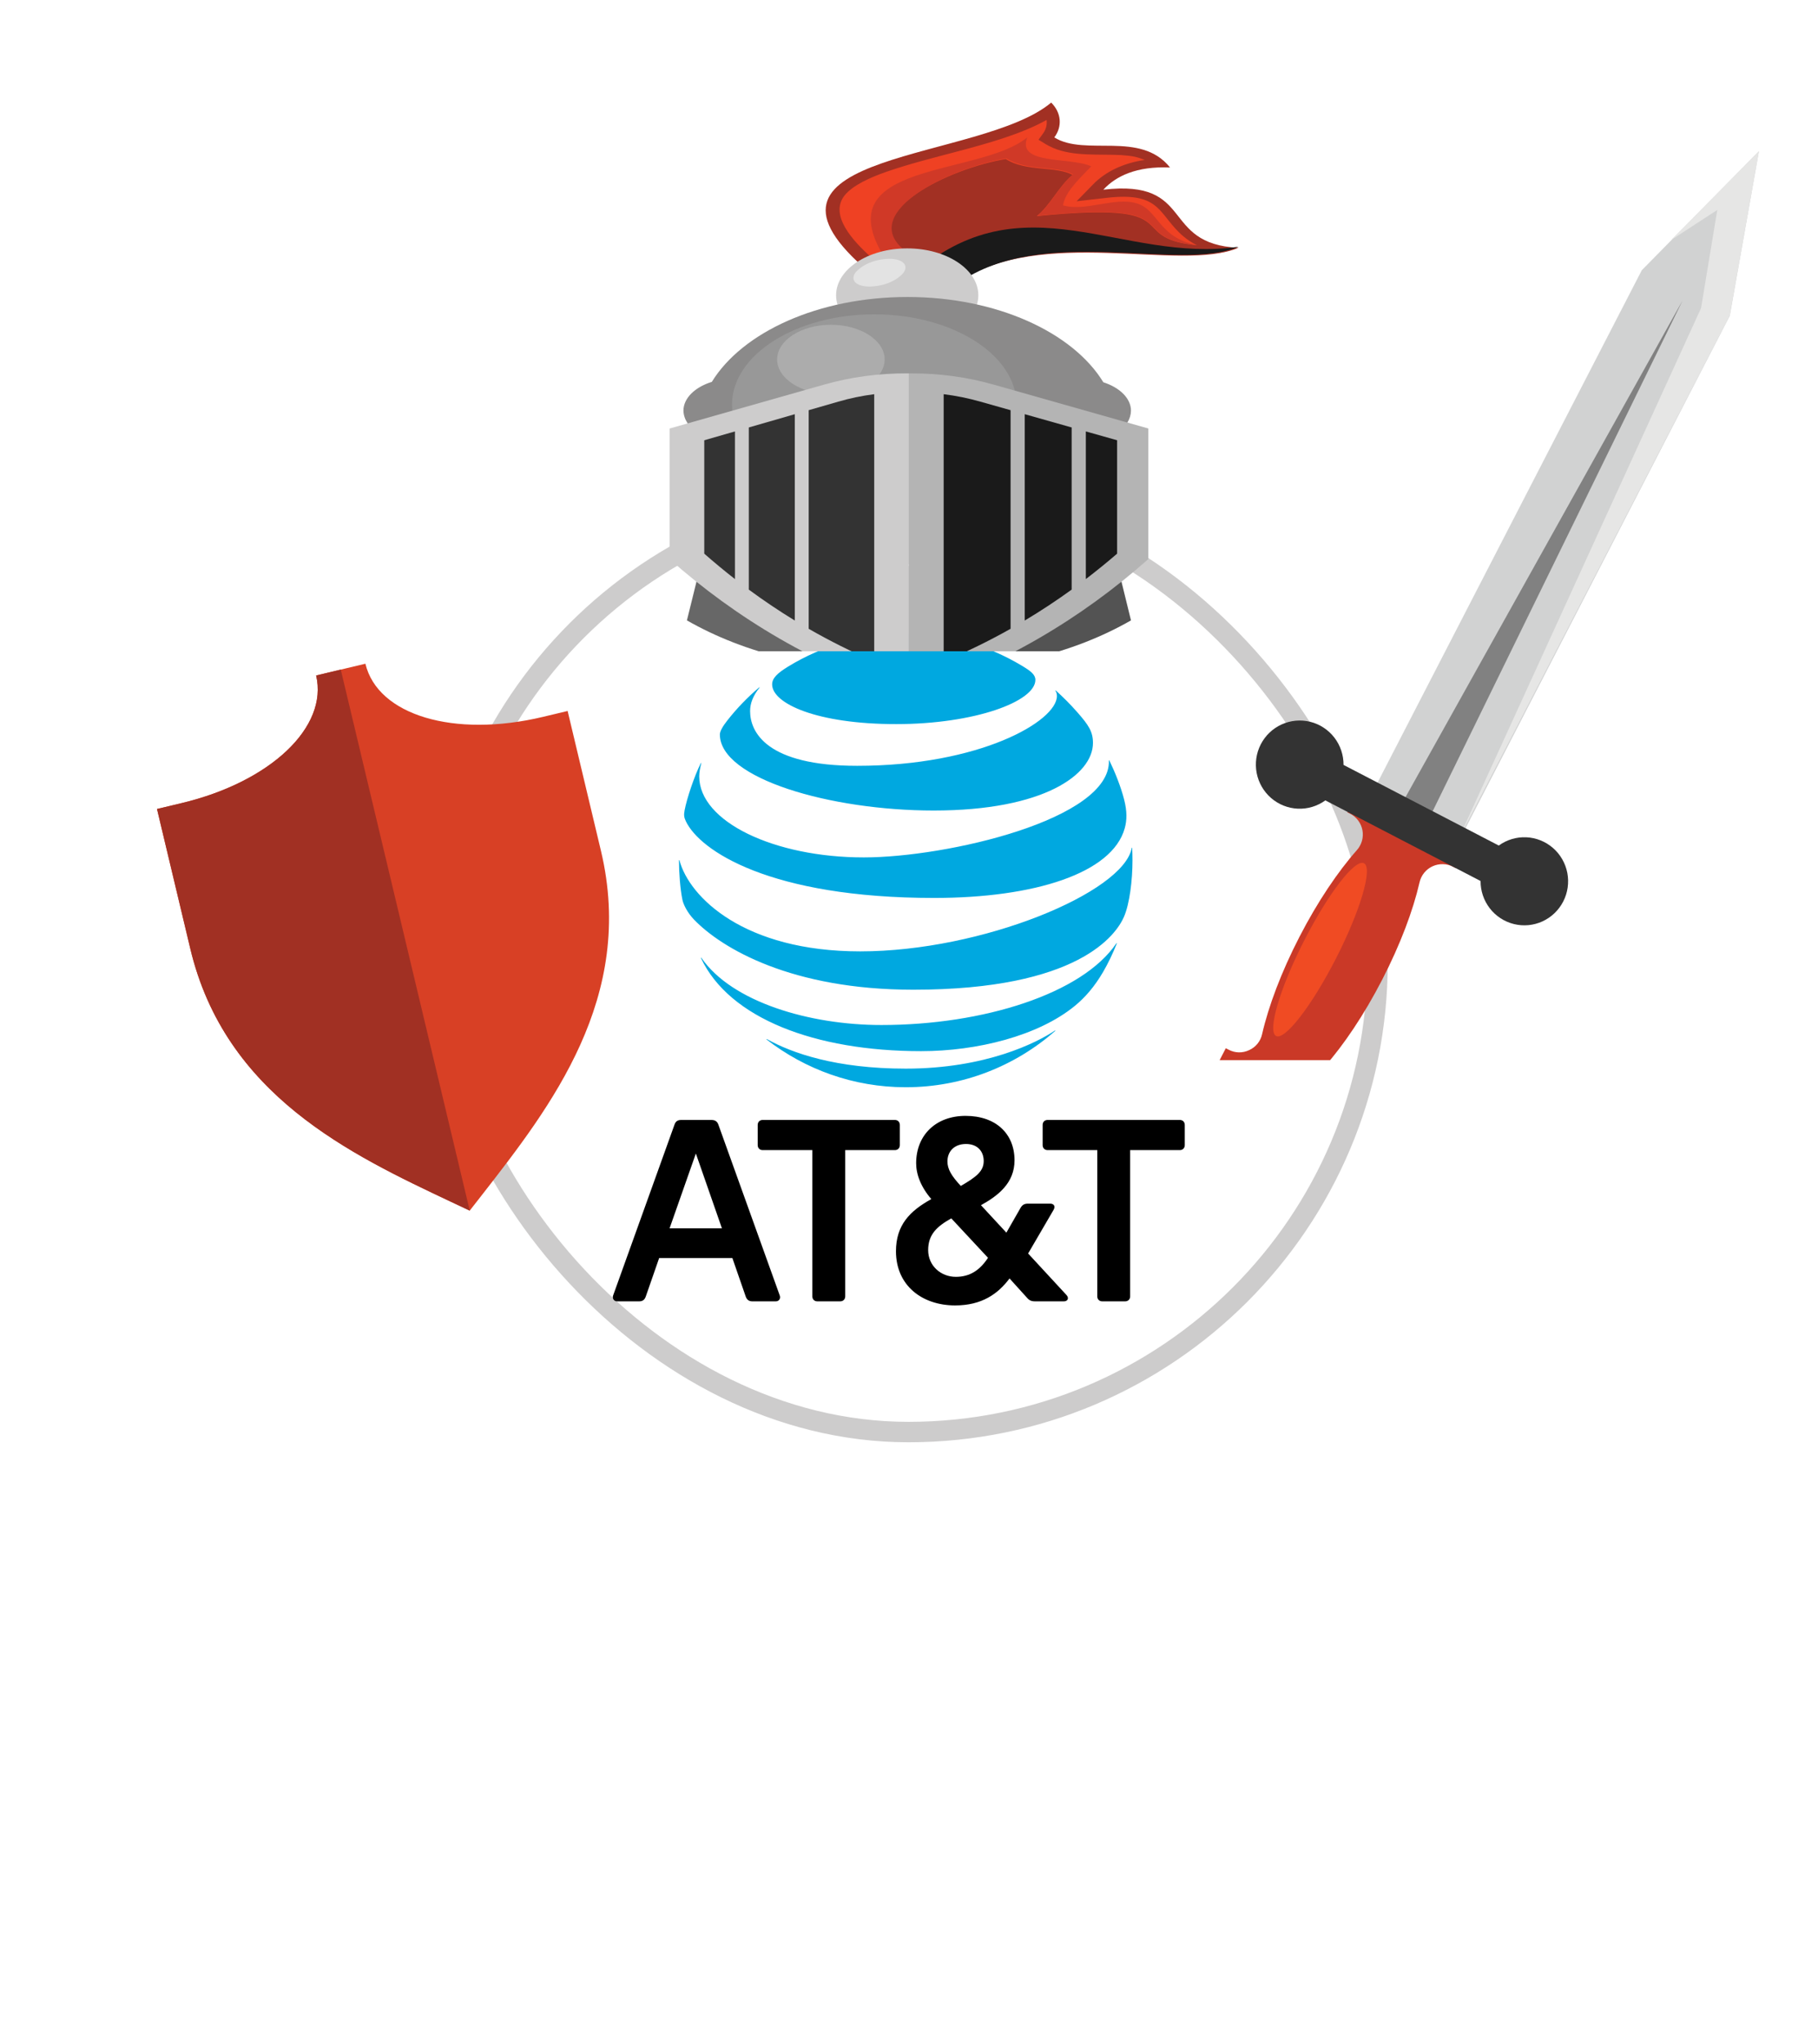 <svg width="89" height="100" viewBox="0 0 89 100" fill="none" xmlns="http://www.w3.org/2000/svg">
<rect x="21.503" y="24.128" width="45.934" height="45.934" rx="22.967" fill="white"/>
<rect x="21.503" y="24.128" width="45.934" height="45.934" rx="22.967" stroke="#CDCCCC"/>
<path d="M37.533 50.86C39.415 52.317 41.777 53.192 44.34 53.192C47.145 53.192 49.701 52.151 51.653 50.442C51.676 50.421 51.665 50.407 51.641 50.421C50.766 51.006 48.27 52.282 44.34 52.282C40.925 52.282 38.766 51.52 37.547 50.84C37.524 50.828 37.515 50.846 37.533 50.86ZM45.093 51.427C47.825 51.427 50.827 50.683 52.622 49.209C53.114 48.807 53.581 48.273 54.001 47.554C54.242 47.141 54.478 46.65 54.67 46.167C54.679 46.144 54.664 46.132 54.646 46.158C52.977 48.615 48.142 50.148 43.15 50.148C39.622 50.148 35.825 49.02 34.339 46.865C34.324 46.845 34.309 46.854 34.318 46.877C35.703 49.82 39.904 51.427 45.093 51.427ZM42.109 46.545C36.427 46.545 33.748 43.899 33.263 42.093C33.257 42.067 33.239 42.073 33.239 42.096C33.239 42.704 33.3 43.489 33.405 44.009C33.455 44.263 33.661 44.66 33.964 44.978C35.339 46.412 38.769 48.421 44.709 48.421C52.802 48.421 54.653 45.725 55.03 44.839C55.301 44.205 55.441 43.059 55.441 42.096C55.441 41.863 55.435 41.677 55.426 41.495C55.426 41.465 55.409 41.462 55.403 41.491C54.998 43.661 48.084 46.545 42.109 46.545ZM34.309 37.336C33.984 37.982 33.623 39.072 33.516 39.636C33.469 39.878 33.489 39.994 33.574 40.174C34.255 41.619 37.699 43.931 45.733 43.931C50.635 43.931 54.443 42.726 55.059 40.529C55.173 40.124 55.179 39.697 55.033 39.122C54.87 38.479 54.565 37.729 54.306 37.202C54.298 37.185 54.283 37.188 54.286 37.208C54.382 40.09 46.344 41.948 42.289 41.948C37.896 41.948 34.231 40.197 34.231 37.987C34.231 37.775 34.275 37.563 34.33 37.342C34.336 37.322 34.318 37.318 34.309 37.336ZM51.671 33.797C51.717 33.87 51.741 33.948 51.741 34.053C51.741 35.286 47.967 37.467 41.961 37.467C37.547 37.467 36.721 35.83 36.721 34.789C36.721 34.416 36.864 34.036 37.178 33.649C37.195 33.626 37.181 33.617 37.161 33.634C36.587 34.12 36.061 34.667 35.599 35.257C35.378 35.536 35.241 35.783 35.241 35.931C35.241 38.089 40.651 39.654 45.71 39.654C51.101 39.654 53.506 37.894 53.506 36.348C53.506 35.795 53.291 35.472 52.741 34.847C52.384 34.44 52.046 34.108 51.688 33.782C51.671 33.768 51.659 33.78 51.671 33.797ZM50.018 32.565C48.355 31.567 46.423 31 44.34 31C42.243 31 40.253 31.587 38.583 32.611C38.082 32.919 37.8 33.166 37.8 33.483C37.8 34.419 39.988 35.426 43.868 35.426C47.709 35.426 50.687 34.323 50.687 33.262C50.687 33.009 50.466 32.832 50.018 32.565Z" fill="#00A8E0"/>
<path d="M53.961 63.667C53.816 63.667 53.717 63.567 53.717 63.423V56.268H51.286C51.142 56.268 51.042 56.168 51.042 56.024V55.037C51.042 54.892 51.142 54.792 51.286 54.792H57.756C57.901 54.792 58 54.892 58 55.037V56.024C58 56.168 57.901 56.268 57.756 56.268H55.326V63.422C55.326 63.567 55.226 63.667 55.082 63.667H53.961ZM35.342 60.095L34.066 56.434L32.779 60.095H35.342ZM38.172 63.378C38.228 63.522 38.139 63.667 37.983 63.667H36.83C36.663 63.667 36.563 63.589 36.507 63.433L35.853 61.548H32.269L31.613 63.433C31.558 63.59 31.458 63.667 31.292 63.667H30.204C30.06 63.667 29.96 63.522 30.016 63.378L33.023 55.014C33.078 54.859 33.178 54.793 33.344 54.793H34.831C34.998 54.793 35.109 54.859 35.165 55.014L38.172 63.378ZM46.792 62.468C47.502 62.468 47.979 62.125 48.368 61.537L46.57 59.607C45.882 59.995 45.438 60.383 45.438 61.16C45.438 61.925 46.059 62.468 46.792 62.468ZM47.291 55.968C46.714 55.968 46.382 56.334 46.382 56.822C46.382 57.2 46.581 57.532 47.036 58.021C47.824 57.566 48.157 57.288 48.157 56.8C48.157 56.345 47.868 55.968 47.291 55.968ZM52.208 63.356C52.352 63.512 52.263 63.667 52.085 63.667H50.676C50.487 63.667 50.387 63.622 50.265 63.478L49.422 62.547C48.856 63.301 48.068 63.866 46.758 63.866C45.138 63.866 43.862 62.89 43.862 61.216C43.862 59.928 44.55 59.24 45.593 58.664C45.083 58.076 44.85 57.455 44.85 56.911C44.85 55.535 45.815 54.593 47.269 54.593C48.756 54.593 49.666 55.469 49.666 56.767C49.666 57.876 48.867 58.497 48.023 58.963L49.267 60.306L49.966 59.085C50.054 58.941 50.154 58.886 50.331 58.886H51.408C51.586 58.886 51.685 59.008 51.575 59.196L50.332 61.326L52.208 63.356ZM41.133 63.667C41.277 63.667 41.378 63.567 41.378 63.423V56.268H43.807C43.952 56.268 44.051 56.168 44.051 56.024V55.037C44.051 54.892 43.952 54.792 43.807 54.792H37.338C37.193 54.792 37.093 54.892 37.093 55.037V56.024C37.093 56.168 37.193 56.268 37.338 56.268H39.768V63.422C39.768 63.567 39.868 63.667 40.012 63.667H41.133Z" fill="black"/>
<g filter="url(#filter0_d_459_189)">
<path d="M22.995 55.229L23.606 54.447C26.958 50.145 31.129 44.792 29.418 37.619L27.788 30.784L26.581 31.072C22.227 32.111 18.489 30.993 17.888 28.472L15.476 29.047C16.077 31.568 13.247 34.253 8.892 35.291L7.686 35.579L9.316 42.414C11.027 49.587 17.166 52.48 22.097 54.806L22.995 55.229Z" fill="#D84025"/>
</g>
<g filter="url(#filter1_d_459_189)">
<path d="M8.892 35.291C13.247 34.253 16.077 31.568 15.476 29.047L16.682 28.759L22.996 55.227L22.995 55.229L22.098 54.806C17.166 52.48 11.028 49.587 9.317 42.414L7.686 35.579L8.892 35.291Z" fill="#A13023"/>
</g>
<g clip-path="url(#clip0_459_189)">
<g filter="url(#filter2_d_459_189)">
<path fill-rule="evenodd" clip-rule="evenodd" d="M54.443 22.588C54.752 23.844 55.06 25.099 55.367 26.352C52.543 27.968 48.977 28.871 44.497 28.872V23.689L54.443 22.588Z" fill="#535353"/>
<path fill-rule="evenodd" clip-rule="evenodd" d="M34.559 22.588C34.246 23.844 33.936 25.099 33.628 26.352C36.458 27.968 40.016 28.871 44.497 28.872V23.689L34.559 22.588Z" fill="#676767"/>
<path fill-rule="evenodd" clip-rule="evenodd" d="M42.274 9.076C35.821 3.369 48.023 3.91 51.461 1.019C51.704 1.26 51.848 1.551 51.875 1.854C51.902 2.157 51.811 2.459 51.614 2.723C53.141 3.672 55.824 2.378 57.279 4.195C55.63 4.124 54.626 4.618 54.014 5.28C58.536 4.756 56.767 7.943 60.632 8.123C57.752 9.342 50.99 7.001 46.808 9.851C44.921 9.798 44.162 9.133 42.274 9.076Z" fill="#A23023"/>
<path fill-rule="evenodd" clip-rule="evenodd" d="M60.63 8.07C57.78 9.33 51.066 6.93 46.916 9.851C46.143 9.818 45.383 9.684 44.667 9.455C50.096 4.661 54.913 8.917 60.632 8.07H60.63Z" fill="#1A1A1A"/>
<path fill-rule="evenodd" clip-rule="evenodd" d="M42.651 8.591C43.396 8.649 44.127 8.783 44.823 8.989L44.872 9.001C44.629 8.73 44.39 8.458 44.155 8.187C42.02 6.37 46.514 4.222 49.239 3.781C50.221 4.415 51.733 4.115 52.508 4.56C51.84 5.1 51.426 6.033 50.756 6.573C58.407 5.799 54.922 7.641 58.594 7.998C58.347 7.873 58.122 7.725 57.926 7.557C56.696 6.512 56.879 5.372 54.198 5.677L52.706 5.846C52.97 5.573 53.236 5.301 53.504 5.03C54.108 4.399 55.017 3.968 56.041 3.827C55.801 3.722 55.536 3.652 55.262 3.621C55 3.591 54.736 3.575 54.471 3.573C53.278 3.552 52.141 3.622 51.192 3.052L50.84 2.837C50.909 2.742 50.981 2.649 51.045 2.556C51.203 2.347 51.27 2.107 51.235 1.868C50.006 2.562 48.305 3.029 46.848 3.416C45.694 3.721 44.483 4.026 43.389 4.406C42.616 4.678 41.749 5.054 41.34 5.57C40.596 6.531 41.745 7.78 42.651 8.591Z" fill="#EF4123"/>
<path fill-rule="evenodd" clip-rule="evenodd" d="M43.726 8.717C44.114 8.793 44.496 8.884 44.871 8.989L44.92 9.001C44.678 8.728 44.44 8.455 44.206 8.182C42.078 6.354 46.556 4.191 49.272 3.747C50.25 4.386 51.757 4.083 52.529 4.532C51.863 5.075 51.451 6.014 50.783 6.558C58.408 5.778 54.935 7.632 58.594 7.991C56.689 7.618 56.723 6.271 55.641 5.947C54.559 5.623 53.129 6.369 52.039 6.045C52.153 5.42 52.67 4.912 53.421 4.137C52.378 3.663 49.746 4.087 50.293 2.717C47.951 4.659 40.406 3.855 43.268 8.55L43.726 8.717Z" fill="#D03927"/>
<path d="M44.412 12.738C46.335 12.738 47.894 11.711 47.894 10.445C47.894 9.179 46.335 8.152 44.412 8.152C42.489 8.152 40.931 9.179 40.931 10.445C40.931 11.711 42.489 12.738 44.412 12.738Z" fill="#CDCCCC"/>
<path fill-rule="evenodd" clip-rule="evenodd" d="M44.428 10.53C48.793 10.53 52.523 12.261 54.014 14.702C54.816 14.959 55.367 15.489 55.367 16.095C55.363 16.297 55.302 16.496 55.188 16.679C55.075 16.861 54.911 17.024 54.707 17.157C54.633 20.727 50.059 23.607 44.428 23.607C38.796 23.607 34.239 20.733 34.153 17.172C33.94 17.039 33.768 16.874 33.648 16.687C33.528 16.5 33.463 16.296 33.458 16.089C33.458 15.477 34.028 14.936 34.847 14.683C36.346 12.248 40.069 10.53 44.428 10.53Z" fill="#8B8A8A"/>
<path fill-rule="evenodd" clip-rule="evenodd" d="M42.799 20.211C46.637 20.211 49.762 18.231 49.762 15.795C49.762 13.359 46.631 11.379 42.799 11.379C38.967 11.379 35.836 13.359 35.836 15.795C35.836 18.231 38.959 20.211 42.799 20.211Z" fill="#989898"/>
<path fill-rule="evenodd" clip-rule="evenodd" d="M40.676 15.285C42.127 15.285 43.308 14.522 43.308 13.587C43.308 12.652 42.127 11.889 40.676 11.889C39.225 11.889 38.044 12.651 38.044 13.587C38.044 14.524 39.237 15.285 40.676 15.285Z" fill="#ACACAC"/>
<path fill-rule="evenodd" clip-rule="evenodd" d="M44.497 14.267H44.398C43.009 14.261 41.631 14.449 40.331 14.82L32.779 16.965V23.355C36.083 26.279 39.936 28.57 44.497 30.061V14.267Z" fill="#CDCCCC"/>
<path fill-rule="evenodd" clip-rule="evenodd" d="M42.799 15.285C42.197 15.362 41.607 15.484 41.036 15.651L39.589 16.068V26.762C40.61 27.351 41.682 27.886 42.797 28.363V15.285H42.799ZM38.909 16.264L36.657 16.913V24.846C37.369 25.37 38.119 25.877 38.909 26.359V16.264ZM35.979 17.107L34.477 17.539V23.087C34.958 23.51 35.459 23.924 35.979 24.331V17.107Z" fill="#333333"/>
<path fill-rule="evenodd" clip-rule="evenodd" d="M44.497 14.267H44.597C45.982 14.262 47.357 14.45 48.654 14.82L56.216 16.963V23.353C52.91 26.279 49.056 28.57 44.497 30.061V14.267Z" fill="#B4B4B4"/>
<path fill-rule="evenodd" clip-rule="evenodd" d="M46.196 15.285C46.81 15.362 47.413 15.484 47.995 15.651L49.473 16.068V26.762C48.429 27.351 47.335 27.886 46.198 28.363V15.285H46.196ZM50.166 16.264L52.463 16.913V24.846C51.738 25.37 50.973 25.877 50.166 26.359V16.264ZM53.157 17.107L54.688 17.539V23.087C54.198 23.51 53.688 23.924 53.157 24.331V17.107Z" fill="#1A1A1A"/>
<path fill-rule="evenodd" clip-rule="evenodd" d="M43.534 8.662C44.186 8.662 44.498 8.967 44.233 9.341C44.065 9.541 43.824 9.709 43.533 9.828C43.242 9.946 42.911 10.013 42.572 10.02C41.922 10.02 41.609 9.717 41.874 9.341C42.043 9.141 42.283 8.974 42.574 8.855C42.864 8.736 43.195 8.67 43.534 8.662Z" fill="#E3E3E3"/>
</g>
</g>
<g clip-path="url(#clip1_459_189)">
<g filter="url(#filter3_d_459_189)">
<path fill-rule="evenodd" clip-rule="evenodd" d="M60.009 47.283L60.145 47.354C60.299 47.437 60.471 47.482 60.646 47.486C60.821 47.489 60.994 47.452 61.152 47.376C61.312 47.304 61.452 47.197 61.562 47.061C61.673 46.925 61.749 46.765 61.786 46.594C62.099 45.228 62.724 43.559 63.614 41.834C64.503 40.11 65.502 38.635 66.428 37.589C66.544 37.458 66.628 37.303 66.675 37.135C66.722 36.967 66.73 36.791 66.698 36.619C66.666 36.448 66.596 36.286 66.492 36.146C66.388 36.006 66.253 35.891 66.098 35.811L65.96 35.741L66.526 34.647L69.184 36.016L71.841 37.384L71.275 38.478L71.139 38.408C70.984 38.326 70.811 38.282 70.636 38.278C70.46 38.274 70.286 38.31 70.126 38.384C69.967 38.458 69.827 38.568 69.717 38.705C69.607 38.842 69.53 39.002 69.492 39.174C69.179 40.538 68.554 42.209 67.664 43.932C66.775 45.655 65.776 47.132 64.85 48.178C64.734 48.308 64.65 48.463 64.603 48.631C64.556 48.8 64.548 48.976 64.58 49.148C64.612 49.319 64.683 49.481 64.787 49.622C64.891 49.762 65.025 49.876 65.18 49.956L65.318 50.027L64.752 51.121L62.094 49.753L59.443 48.379L60.009 47.283Z" fill="#CA3927"/>
<path fill-rule="evenodd" clip-rule="evenodd" d="M66.774 38.234C67.212 38.463 66.603 40.541 65.412 42.874C64.221 45.206 62.9 46.913 62.469 46.685C62.039 46.456 62.64 44.377 63.831 42.045C65.022 39.713 66.335 38.005 66.774 38.234Z" fill="#F04B23"/>
<path fill-rule="evenodd" clip-rule="evenodd" d="M86.108 3.397L84.683 11.445L71.396 37.194L67.086 34.97L80.373 9.221L86.108 3.397Z" fill="#D1D2D2"/>
<path fill-rule="evenodd" clip-rule="evenodd" d="M81.808 7.744L84.07 6.271L83.275 11.073L71.332 37.194L84.677 11.445L86.108 3.397L81.808 7.744Z" fill="#E6E6E5"/>
<path fill-rule="evenodd" clip-rule="evenodd" d="M82.371 10.7L76.093 23.522L69.814 36.345L69.128 35.996L68.445 35.648L75.408 23.174L82.371 10.7Z" fill="#818181"/>
<path fill-rule="evenodd" clip-rule="evenodd" d="M65.773 33.423L73.372 37.367C73.763 37.084 74.237 36.942 74.718 36.963C75.199 36.984 75.659 37.168 76.023 37.484C76.388 37.8 76.636 38.231 76.728 38.706C76.819 39.182 76.749 39.674 76.528 40.104C76.307 40.535 75.948 40.877 75.51 41.078C75.072 41.278 74.579 41.324 74.112 41.208C73.644 41.092 73.229 40.821 72.933 40.439C72.638 40.057 72.478 39.586 72.481 39.102L64.882 35.158C64.49 35.442 64.016 35.585 63.534 35.564C63.052 35.543 62.591 35.359 62.226 35.042C61.861 34.726 61.612 34.295 61.52 33.818C61.429 33.342 61.499 32.849 61.72 32.418C61.942 31.987 62.301 31.644 62.74 31.443C63.179 31.243 63.673 31.197 64.141 31.313C64.609 31.429 65.025 31.701 65.321 32.083C65.617 32.466 65.776 32.938 65.773 33.423Z" fill="#333333"/>
</g>
</g>
<g filter="url(#filter4_d_459_189)">
<path d="M29.865 84L28.905 81.768H24.141L23.181 84H22.245L26.013 75.252H27.057L30.837 84H29.865ZM28.557 80.928L26.517 76.2L24.489 80.928H28.557ZM33.133 76.116V84H32.221V76.116H29.293V75.252H36.061V76.116H33.133ZM43.003 80.148H43.903C43.783 80.508 43.591 80.892 43.327 81.3C43.055 81.724 42.763 82.104 42.451 82.44L43.807 84H42.703L41.851 83.016C41.019 83.72 40.191 84.072 39.367 84.072C38.671 84.088 38.079 83.896 37.591 83.496C37.111 83.088 36.875 82.568 36.883 81.936C36.883 81.512 37.019 81.108 37.291 80.724C37.435 80.54 37.583 80.376 37.735 80.232C37.991 80.008 38.343 79.752 38.791 79.464L38.155 78.732C37.747 78.268 37.543 77.784 37.543 77.28C37.535 76.68 37.763 76.176 38.227 75.768C38.699 75.352 39.235 75.152 39.835 75.168C40.395 75.152 40.903 75.352 41.359 75.768C41.823 76.176 42.051 76.66 42.043 77.22C42.043 77.796 41.851 78.256 41.467 78.6C41.275 78.776 41.051 78.94 40.795 79.092L39.991 79.596L41.935 81.84C42.423 81.264 42.779 80.7 43.003 80.148ZM40.783 76.332C40.511 76.084 40.187 75.96 39.811 75.96C39.435 75.96 39.111 76.084 38.839 76.332C38.559 76.596 38.419 76.912 38.419 77.28C38.419 77.52 38.499 77.764 38.659 78.012C38.699 78.068 38.771 78.172 38.875 78.324C38.947 78.412 39.043 78.52 39.163 78.648C39.323 78.824 39.407 78.916 39.415 78.924L39.511 79.032L40.387 78.504C40.915 78.184 41.179 77.772 41.179 77.268C41.179 76.908 41.047 76.596 40.783 76.332ZM39.475 83.268C40.075 83.268 40.695 82.988 41.335 82.428L39.283 80.04C39.227 80.072 39.151 80.12 39.055 80.184C38.967 80.24 38.903 80.28 38.863 80.304C38.735 80.392 38.607 80.488 38.479 80.592C38.303 80.752 38.187 80.872 38.131 80.952C37.915 81.224 37.807 81.52 37.807 81.84C37.807 82.264 37.959 82.608 38.263 82.872C38.575 83.136 38.979 83.268 39.475 83.268ZM47.277 76.116V84H46.365V76.116H43.437V75.252H50.205V76.116H47.277ZM53.266 80.004V79.716C53.266 78.564 53.546 77.516 54.106 76.572C54.658 75.62 55.438 74.856 56.446 74.28L56.806 74.844C55.038 75.98 54.154 77.608 54.154 79.728V79.992C54.154 82.096 55.038 83.72 56.806 84.864L56.446 85.452C55.438 84.868 54.658 84.1 54.106 83.148C53.546 82.204 53.266 81.156 53.266 80.004ZM61.187 76.116V84H60.275V76.116H57.347V75.252H64.115V76.116H61.187ZM68.19 79.716V80.004C68.19 81.164 67.914 82.216 67.362 83.16C66.802 84.104 66.018 84.868 65.01 85.452L64.65 84.864C66.418 83.72 67.302 82.096 67.302 79.992V79.728C67.302 77.608 66.418 75.98 64.65 74.844L65.01 74.28C66.018 74.848 66.802 75.608 67.362 76.56C67.914 77.512 68.19 78.564 68.19 79.716Z" fill="white"/>
</g>
<defs>
<filter id="filter0_d_459_189" x="3.686" y="28.472" width="30.129" height="34.757" filterUnits="userSpaceOnUse" color-interpolation-filters="sRGB">
<feFlood flood-opacity="0" result="BackgroundImageFix"/>
<feColorMatrix in="SourceAlpha" type="matrix" values="0 0 0 0 0 0 0 0 0 0 0 0 0 0 0 0 0 0 127 0" result="hardAlpha"/>
<feOffset dy="4"/>
<feGaussianBlur stdDeviation="2"/>
<feComposite in2="hardAlpha" operator="out"/>
<feColorMatrix type="matrix" values="0 0 0 0 0 0 0 0 0 0 0 0 0 0 0 0 0 0 0.25 0"/>
<feBlend mode="normal" in2="BackgroundImageFix" result="effect1_dropShadow_459_189"/>
<feBlend mode="normal" in="SourceGraphic" in2="effect1_dropShadow_459_189" result="shape"/>
</filter>
<filter id="filter1_d_459_189" x="3.687" y="28.759" width="23.309" height="34.47" filterUnits="userSpaceOnUse" color-interpolation-filters="sRGB">
<feFlood flood-opacity="0" result="BackgroundImageFix"/>
<feColorMatrix in="SourceAlpha" type="matrix" values="0 0 0 0 0 0 0 0 0 0 0 0 0 0 0 0 0 0 127 0" result="hardAlpha"/>
<feOffset dy="4"/>
<feGaussianBlur stdDeviation="2"/>
<feComposite in2="hardAlpha" operator="out"/>
<feColorMatrix type="matrix" values="0 0 0 0 0 0 0 0 0 0 0 0 0 0 0 0 0 0 0.25 0"/>
<feBlend mode="normal" in2="BackgroundImageFix" result="effect1_dropShadow_459_189"/>
<feBlend mode="normal" in="SourceGraphic" in2="effect1_dropShadow_459_189" result="shape"/>
</filter>
<filter id="filter2_d_459_189" x="22.779" y="-4.981" width="47.853" height="49.042" filterUnits="userSpaceOnUse" color-interpolation-filters="sRGB">
<feFlood flood-opacity="0" result="BackgroundImageFix"/>
<feColorMatrix in="SourceAlpha" type="matrix" values="0 0 0 0 0 0 0 0 0 0 0 0 0 0 0 0 0 0 127 0" result="hardAlpha"/>
<feOffset dy="4"/>
<feGaussianBlur stdDeviation="5"/>
<feComposite in2="hardAlpha" operator="out"/>
<feColorMatrix type="matrix" values="0 0 0 0 0 0 0 0 0 0 0 0 0 0 0 0 0 0 0.5 0"/>
<feBlend mode="normal" in2="BackgroundImageFix" result="effect1_dropShadow_459_189"/>
<feBlend mode="normal" in="SourceGraphic" in2="effect1_dropShadow_459_189" result="shape"/>
</filter>
<filter id="filter3_d_459_189" x="49.443" y="-2.603" width="46.665" height="67.724" filterUnits="userSpaceOnUse" color-interpolation-filters="sRGB">
<feFlood flood-opacity="0" result="BackgroundImageFix"/>
<feColorMatrix in="SourceAlpha" type="matrix" values="0 0 0 0 0 0 0 0 0 0 0 0 0 0 0 0 0 0 127 0" result="hardAlpha"/>
<feOffset dy="4"/>
<feGaussianBlur stdDeviation="5"/>
<feComposite in2="hardAlpha" operator="out"/>
<feColorMatrix type="matrix" values="0 0 0 0 0 0 0 0 0 0 0 0 0 0 0 0 0 0 0.5 0"/>
<feBlend mode="normal" in2="BackgroundImageFix" result="effect1_dropShadow_459_189"/>
<feBlend mode="normal" in="SourceGraphic" in2="effect1_dropShadow_459_189" result="shape"/>
</filter>
<filter id="filter4_d_459_189" x="20.245" y="74.28" width="49.945" height="15.172" filterUnits="userSpaceOnUse" color-interpolation-filters="sRGB">
<feFlood flood-opacity="0" result="BackgroundImageFix"/>
<feColorMatrix in="SourceAlpha" type="matrix" values="0 0 0 0 0 0 0 0 0 0 0 0 0 0 0 0 0 0 127 0" result="hardAlpha"/>
<feOffset dy="2"/>
<feGaussianBlur stdDeviation="1"/>
<feComposite in2="hardAlpha" operator="out"/>
<feColorMatrix type="matrix" values="0 0 0 0 0 0 0 0 0 0 0 0 0 0 0 0 0 0 0.5 0"/>
<feBlend mode="normal" in2="BackgroundImageFix" result="effect1_dropShadow_459_189"/>
<feBlend mode="normal" in="SourceGraphic" in2="effect1_dropShadow_459_189" result="shape"/>
</filter>
<clipPath id="clip0_459_189">
<rect width="30.571" height="31.865" fill="white" transform="translate(31.929)"/>
</clipPath>
<clipPath id="clip1_459_189">
<rect width="28.884" height="51.868" fill="white" transform="translate(59.613)"/>
</clipPath>
</defs>
</svg>
